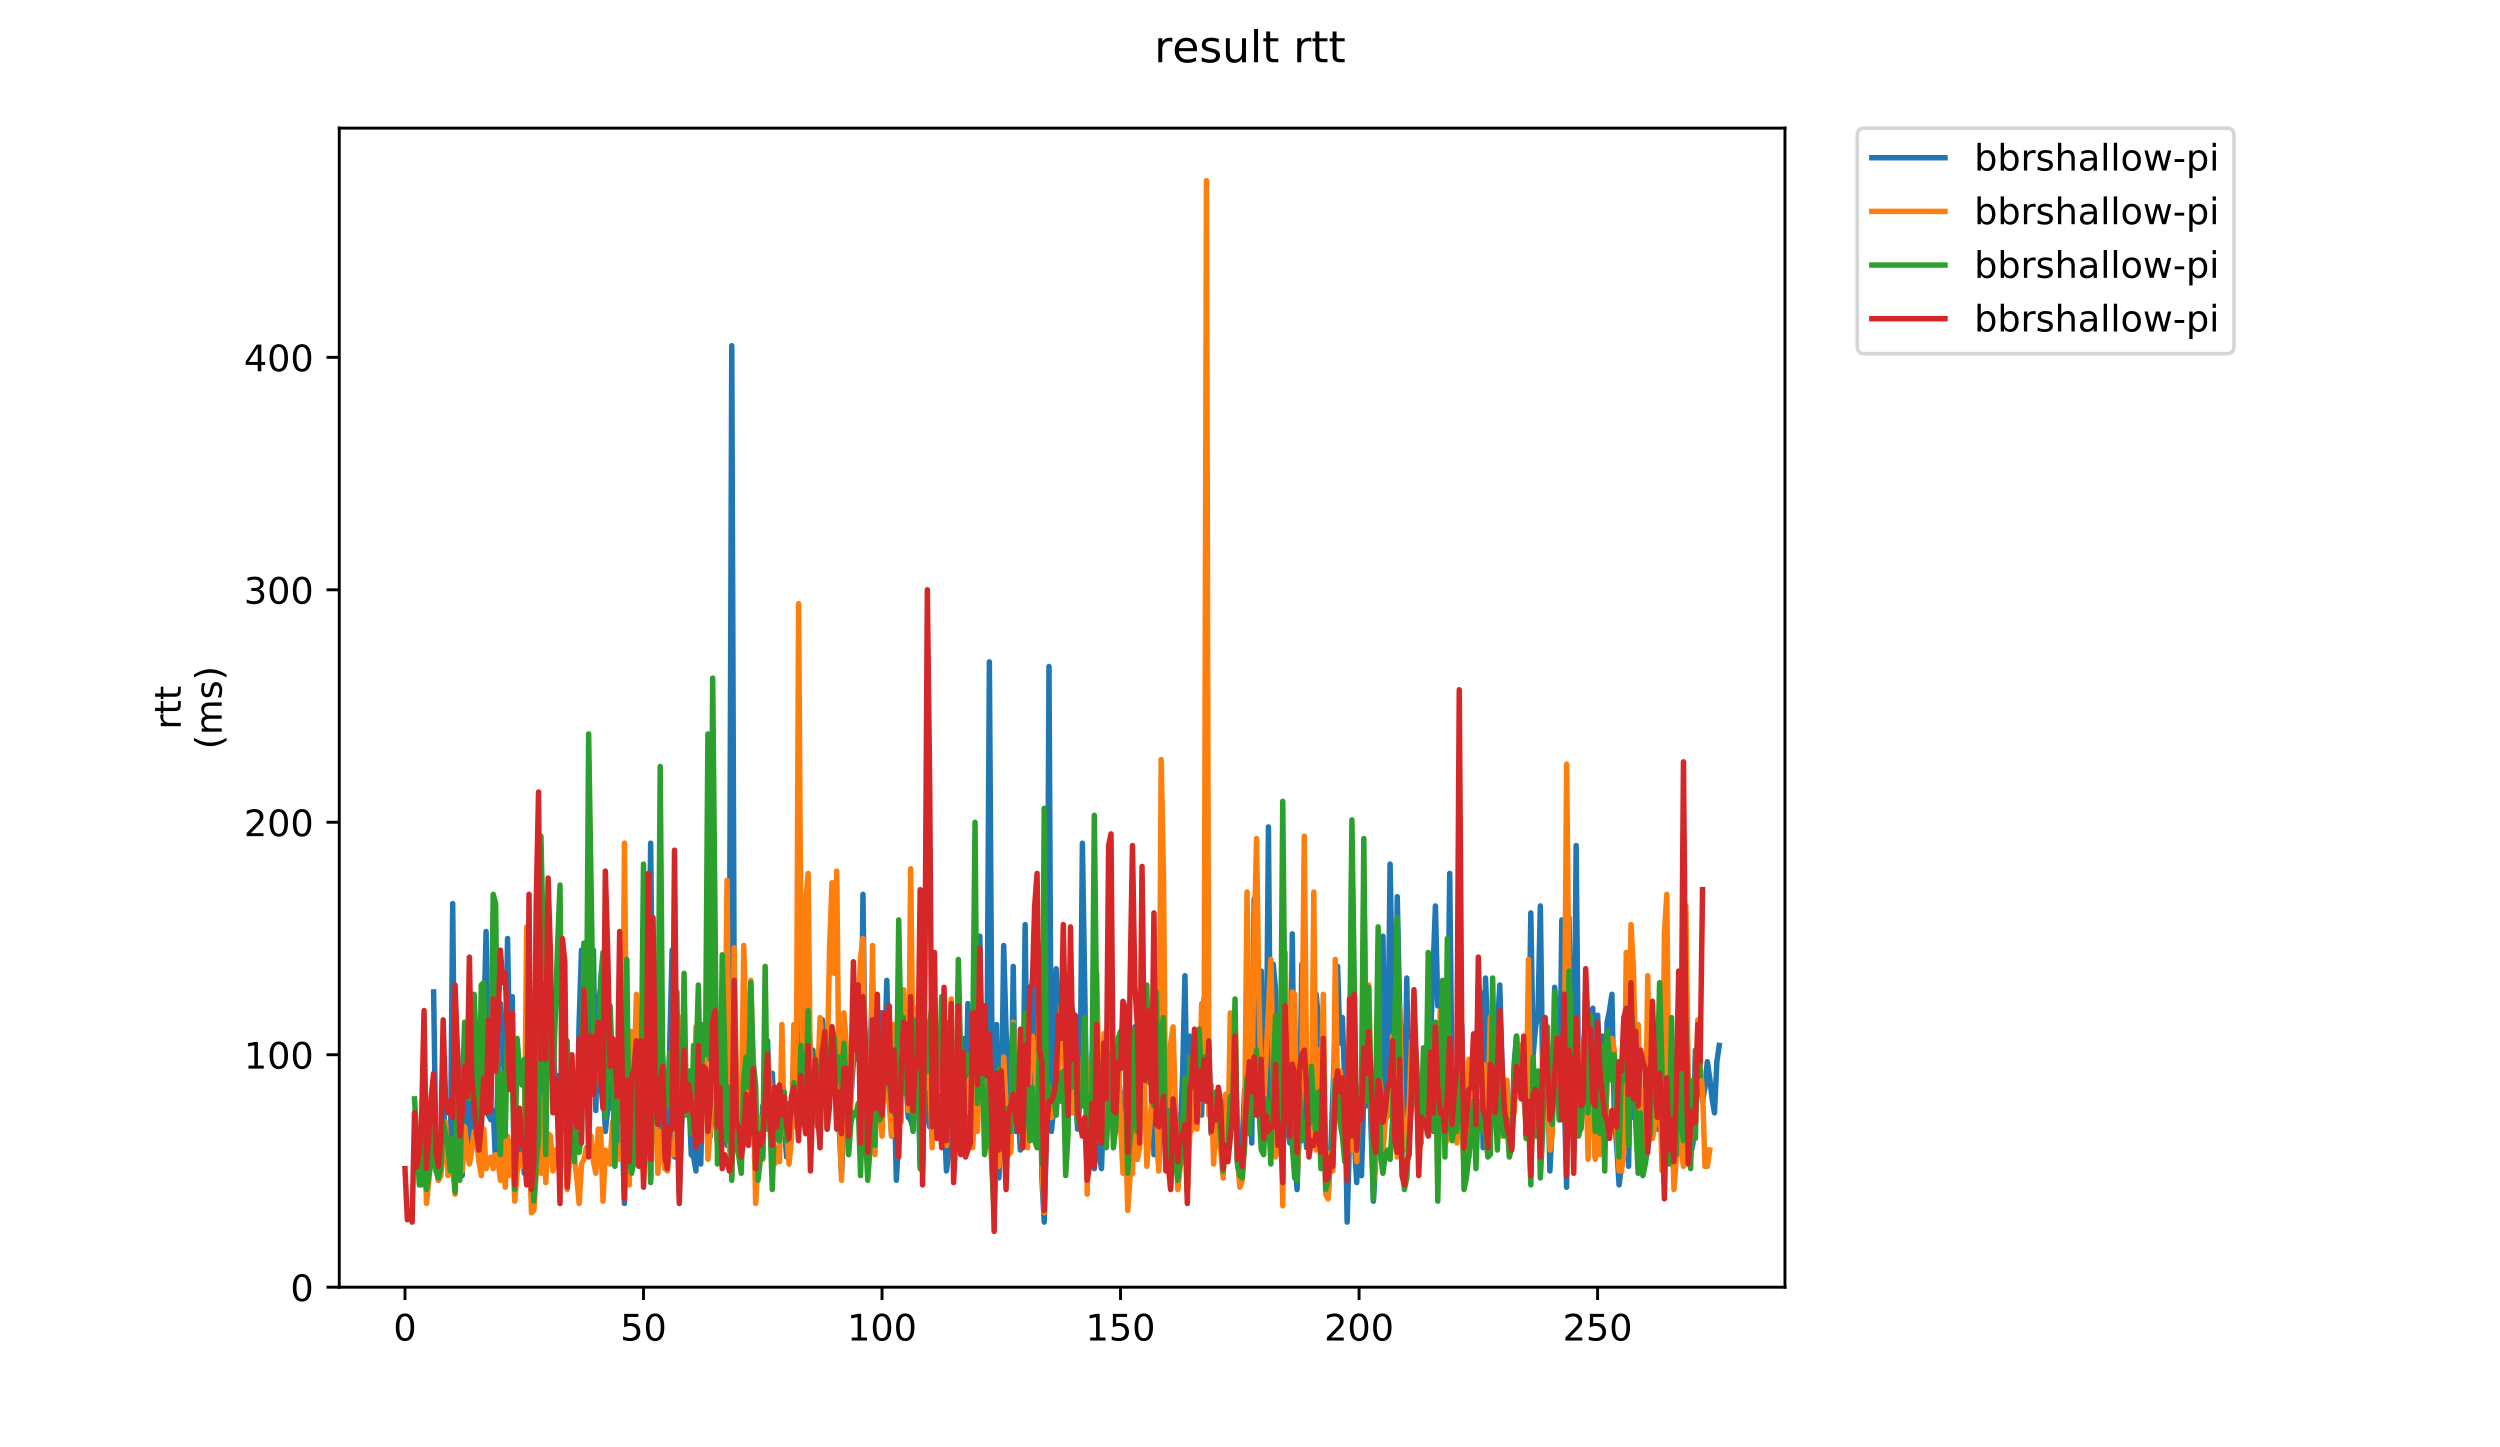 <?xml version="1.0" encoding="utf-8" standalone="no"?>
<!DOCTYPE svg PUBLIC "-//W3C//DTD SVG 1.1//EN"
  "http://www.w3.org/Graphics/SVG/1.1/DTD/svg11.dtd">
<!-- Created with matplotlib (https://matplotlib.org/) -->
<svg height="396pt" version="1.1" viewBox="0 0 684 396" width="684pt" xmlns="http://www.w3.org/2000/svg" xmlns:xlink="http://www.w3.org/1999/xlink">
 <defs>
  <style type="text/css">
*{stroke-linecap:butt;stroke-linejoin:round;}
  </style>
 </defs>
 <g id="figure_1">
  <g id="patch_1">
   <path d="M 0 396 
L 684 396 
L 684 0 
L 0 0 
z
" style="fill:#ffffff;"/>
  </g>
  <g id="axes_1">
   <g id="patch_2">
    <path d="M 92.824 352.174 
L 488.365 352.174 
L 488.365 35.062 
L 92.824 35.062 
z
" style="fill:#ffffff;"/>
   </g>
   <g id="matplotlib.axis_1">
    <g id="xtick_1">
     <g id="line2d_1">
      <defs>
       <path d="M 0 0 
L 0 3.5 
" id="m77f178db18" style="stroke:#000000;stroke-width:0.8;"/>
      </defs>
      <g>
       <use style="stroke:#000000;stroke-width:0.8;" x="110.803" xlink:href="#m77f178db18" y="352.174"/>
      </g>
     </g>
     <g id="text_1">
      <!-- 0 -->
      <defs>
       <path d="M 31.781 66.406 
Q 24.172 66.406 20.328 58.906 
Q 16.5 51.422 16.5 36.375 
Q 16.5 21.391 20.328 13.891 
Q 24.172 6.391 31.781 6.391 
Q 39.453 6.391 43.281 13.891 
Q 47.125 21.391 47.125 36.375 
Q 47.125 51.422 43.281 58.906 
Q 39.453 66.406 31.781 66.406 
z
M 31.781 74.219 
Q 44.047 74.219 50.516 64.516 
Q 56.984 54.828 56.984 36.375 
Q 56.984 17.969 50.516 8.266 
Q 44.047 -1.422 31.781 -1.422 
Q 19.531 -1.422 13.062 8.266 
Q 6.594 17.969 6.594 36.375 
Q 6.594 54.828 13.062 64.516 
Q 19.531 74.219 31.781 74.219 
z
" id="DejaVuSans-48"/>
      </defs>
      <g transform="translate(107.622 366.773)scale(0.1 -0.1)">
       <use xlink:href="#DejaVuSans-48"/>
      </g>
     </g>
    </g>
    <g id="xtick_2">
     <g id="line2d_2">
      <g>
       <use style="stroke:#000000;stroke-width:0.8;" x="176.063" xlink:href="#m77f178db18" y="352.174"/>
      </g>
     </g>
     <g id="text_2">
      <!-- 50 -->
      <defs>
       <path d="M 10.797 72.906 
L 49.516 72.906 
L 49.516 64.594 
L 19.828 64.594 
L 19.828 46.734 
Q 21.969 47.469 24.109 47.828 
Q 26.266 48.188 28.422 48.188 
Q 40.625 48.188 47.75 41.5 
Q 54.891 34.812 54.891 23.391 
Q 54.891 11.625 47.562 5.094 
Q 40.234 -1.422 26.906 -1.422 
Q 22.312 -1.422 17.547 -0.641 
Q 12.797 0.141 7.719 1.703 
L 7.719 11.625 
Q 12.109 9.234 16.797 8.062 
Q 21.484 6.891 26.703 6.891 
Q 35.156 6.891 40.078 11.328 
Q 45.016 15.766 45.016 23.391 
Q 45.016 31 40.078 35.438 
Q 35.156 39.891 26.703 39.891 
Q 22.75 39.891 18.812 39.016 
Q 14.891 38.141 10.797 36.281 
z
" id="DejaVuSans-53"/>
      </defs>
      <g transform="translate(169.7 366.773)scale(0.1 -0.1)">
       <use xlink:href="#DejaVuSans-53"/>
       <use x="63.623" xlink:href="#DejaVuSans-48"/>
      </g>
     </g>
    </g>
    <g id="xtick_3">
     <g id="line2d_3">
      <g>
       <use style="stroke:#000000;stroke-width:0.8;" x="241.322" xlink:href="#m77f178db18" y="352.174"/>
      </g>
     </g>
     <g id="text_3">
      <!-- 100 -->
      <defs>
       <path d="M 12.406 8.297 
L 28.516 8.297 
L 28.516 63.922 
L 10.984 60.406 
L 10.984 69.391 
L 28.422 72.906 
L 38.281 72.906 
L 38.281 8.297 
L 54.391 8.297 
L 54.391 0 
L 12.406 0 
z
" id="DejaVuSans-49"/>
      </defs>
      <g transform="translate(231.779 366.773)scale(0.1 -0.1)">
       <use xlink:href="#DejaVuSans-49"/>
       <use x="63.623" xlink:href="#DejaVuSans-48"/>
       <use x="127.246" xlink:href="#DejaVuSans-48"/>
      </g>
     </g>
    </g>
    <g id="xtick_4">
     <g id="line2d_4">
      <g>
       <use style="stroke:#000000;stroke-width:0.8;" x="306.582" xlink:href="#m77f178db18" y="352.174"/>
      </g>
     </g>
     <g id="text_4">
      <!-- 150 -->
      <g transform="translate(297.038 366.773)scale(0.1 -0.1)">
       <use xlink:href="#DejaVuSans-49"/>
       <use x="63.623" xlink:href="#DejaVuSans-53"/>
       <use x="127.246" xlink:href="#DejaVuSans-48"/>
      </g>
     </g>
    </g>
    <g id="xtick_5">
     <g id="line2d_5">
      <g>
       <use style="stroke:#000000;stroke-width:0.8;" x="371.842" xlink:href="#m77f178db18" y="352.174"/>
      </g>
     </g>
     <g id="text_5">
      <!-- 200 -->
      <defs>
       <path d="M 19.188 8.297 
L 53.609 8.297 
L 53.609 0 
L 7.328 0 
L 7.328 8.297 
Q 12.938 14.109 22.625 23.891 
Q 32.328 33.688 34.812 36.531 
Q 39.547 41.844 41.422 45.531 
Q 43.312 49.219 43.312 52.781 
Q 43.312 58.594 39.234 62.25 
Q 35.156 65.922 28.609 65.922 
Q 23.969 65.922 18.812 64.312 
Q 13.672 62.703 7.812 59.422 
L 7.812 69.391 
Q 13.766 71.781 18.938 73 
Q 24.125 74.219 28.422 74.219 
Q 39.75 74.219 46.484 68.547 
Q 53.219 62.891 53.219 53.422 
Q 53.219 48.922 51.531 44.891 
Q 49.859 40.875 45.406 35.406 
Q 44.188 33.984 37.641 27.219 
Q 31.109 20.453 19.188 8.297 
z
" id="DejaVuSans-50"/>
      </defs>
      <g transform="translate(362.298 366.773)scale(0.1 -0.1)">
       <use xlink:href="#DejaVuSans-50"/>
       <use x="63.623" xlink:href="#DejaVuSans-48"/>
       <use x="127.246" xlink:href="#DejaVuSans-48"/>
      </g>
     </g>
    </g>
    <g id="xtick_6">
     <g id="line2d_6">
      <g>
       <use style="stroke:#000000;stroke-width:0.8;" x="437.101" xlink:href="#m77f178db18" y="352.174"/>
      </g>
     </g>
     <g id="text_6">
      <!-- 250 -->
      <g transform="translate(427.557 366.773)scale(0.1 -0.1)">
       <use xlink:href="#DejaVuSans-50"/>
       <use x="63.623" xlink:href="#DejaVuSans-53"/>
       <use x="127.246" xlink:href="#DejaVuSans-48"/>
      </g>
     </g>
    </g>
   </g>
   <g id="matplotlib.axis_2">
    <g id="ytick_1">
     <g id="line2d_7">
      <defs>
       <path d="M 0 0 
L -3.5 0 
" id="mad7949275d" style="stroke:#000000;stroke-width:0.8;"/>
      </defs>
      <g>
       <use style="stroke:#000000;stroke-width:0.8;" x="92.824" xlink:href="#mad7949275d" y="352.174"/>
      </g>
     </g>
     <g id="text_7">
      <!-- 0 -->
      <g transform="translate(79.461 355.973)scale(0.1 -0.1)">
       <use xlink:href="#DejaVuSans-48"/>
      </g>
     </g>
    </g>
    <g id="ytick_2">
     <g id="line2d_8">
      <g>
       <use style="stroke:#000000;stroke-width:0.8;" x="92.824" xlink:href="#mad7949275d" y="288.574"/>
      </g>
     </g>
     <g id="text_8">
      <!-- 100 -->
      <g transform="translate(66.736 292.373)scale(0.1 -0.1)">
       <use xlink:href="#DejaVuSans-49"/>
       <use x="63.623" xlink:href="#DejaVuSans-48"/>
       <use x="127.246" xlink:href="#DejaVuSans-48"/>
      </g>
     </g>
    </g>
    <g id="ytick_3">
     <g id="line2d_9">
      <g>
       <use style="stroke:#000000;stroke-width:0.8;" x="92.824" xlink:href="#mad7949275d" y="224.973"/>
      </g>
     </g>
     <g id="text_9">
      <!-- 200 -->
      <g transform="translate(66.736 228.773)scale(0.1 -0.1)">
       <use xlink:href="#DejaVuSans-50"/>
       <use x="63.623" xlink:href="#DejaVuSans-48"/>
       <use x="127.246" xlink:href="#DejaVuSans-48"/>
      </g>
     </g>
    </g>
    <g id="ytick_4">
     <g id="line2d_10">
      <g>
       <use style="stroke:#000000;stroke-width:0.8;" x="92.824" xlink:href="#mad7949275d" y="161.373"/>
      </g>
     </g>
     <g id="text_10">
      <!-- 300 -->
      <defs>
       <path d="M 40.578 39.312 
Q 47.656 37.797 51.625 33 
Q 55.609 28.219 55.609 21.188 
Q 55.609 10.406 48.188 4.484 
Q 40.766 -1.422 27.094 -1.422 
Q 22.516 -1.422 17.656 -0.516 
Q 12.797 0.391 7.625 2.203 
L 7.625 11.719 
Q 11.719 9.328 16.594 8.109 
Q 21.484 6.891 26.812 6.891 
Q 36.078 6.891 40.938 10.547 
Q 45.797 14.203 45.797 21.188 
Q 45.797 27.641 41.281 31.266 
Q 36.766 34.906 28.719 34.906 
L 20.219 34.906 
L 20.219 43.016 
L 29.109 43.016 
Q 36.375 43.016 40.234 45.922 
Q 44.094 48.828 44.094 54.297 
Q 44.094 59.906 40.109 62.906 
Q 36.141 65.922 28.719 65.922 
Q 24.656 65.922 20.016 65.031 
Q 15.375 64.156 9.812 62.312 
L 9.812 71.094 
Q 15.438 72.656 20.344 73.438 
Q 25.25 74.219 29.594 74.219 
Q 40.828 74.219 47.359 69.109 
Q 53.906 64.016 53.906 55.328 
Q 53.906 49.266 50.438 45.094 
Q 46.969 40.922 40.578 39.312 
z
" id="DejaVuSans-51"/>
      </defs>
      <g transform="translate(66.736 165.172)scale(0.1 -0.1)">
       <use xlink:href="#DejaVuSans-51"/>
       <use x="63.623" xlink:href="#DejaVuSans-48"/>
       <use x="127.246" xlink:href="#DejaVuSans-48"/>
      </g>
     </g>
    </g>
    <g id="ytick_5">
     <g id="line2d_11">
      <g>
       <use style="stroke:#000000;stroke-width:0.8;" x="92.824" xlink:href="#mad7949275d" y="97.773"/>
      </g>
     </g>
     <g id="text_11">
      <!-- 400 -->
      <defs>
       <path d="M 37.797 64.312 
L 12.891 25.391 
L 37.797 25.391 
z
M 35.203 72.906 
L 47.609 72.906 
L 47.609 25.391 
L 58.016 25.391 
L 58.016 17.188 
L 47.609 17.188 
L 47.609 0 
L 37.797 0 
L 37.797 17.188 
L 4.891 17.188 
L 4.891 26.703 
z
" id="DejaVuSans-52"/>
      </defs>
      <g transform="translate(66.736 101.572)scale(0.1 -0.1)">
       <use xlink:href="#DejaVuSans-52"/>
       <use x="63.623" xlink:href="#DejaVuSans-48"/>
       <use x="127.246" xlink:href="#DejaVuSans-48"/>
      </g>
     </g>
    </g>
    <g id="text_12">
     <!-- rtt -->
     <defs>
      <path d="M 41.109 46.297 
Q 39.594 47.172 37.812 47.578 
Q 36.031 48 33.891 48 
Q 26.266 48 22.188 43.047 
Q 18.109 38.094 18.109 28.812 
L 18.109 0 
L 9.078 0 
L 9.078 54.688 
L 18.109 54.688 
L 18.109 46.188 
Q 20.953 51.172 25.484 53.578 
Q 30.031 56 36.531 56 
Q 37.453 56 38.578 55.875 
Q 39.703 55.766 41.062 55.516 
z
" id="DejaVuSans-114"/>
      <path d="M 18.312 70.219 
L 18.312 54.688 
L 36.812 54.688 
L 36.812 47.703 
L 18.312 47.703 
L 18.312 18.016 
Q 18.312 11.328 20.141 9.422 
Q 21.969 7.516 27.594 7.516 
L 36.812 7.516 
L 36.812 0 
L 27.594 0 
Q 17.188 0 13.234 3.875 
Q 9.281 7.766 9.281 18.016 
L 9.281 47.703 
L 2.688 47.703 
L 2.688 54.688 
L 9.281 54.688 
L 9.281 70.219 
z
" id="DejaVuSans-116"/>
     </defs>
     <g transform="translate(49.459 199.594)rotate(-90)scale(0.1 -0.1)">
      <use xlink:href="#DejaVuSans-114"/>
      <use x="41.113" xlink:href="#DejaVuSans-116"/>
      <use x="80.322" xlink:href="#DejaVuSans-116"/>
     </g>
     <!-- (ms) -->
     <defs>
      <path d="M 31 75.875 
Q 24.469 64.656 21.281 53.656 
Q 18.109 42.672 18.109 31.391 
Q 18.109 20.125 21.312 9.062 
Q 24.516 -2 31 -13.188 
L 23.188 -13.188 
Q 15.875 -1.703 12.234 9.375 
Q 8.594 20.453 8.594 31.391 
Q 8.594 42.281 12.203 53.312 
Q 15.828 64.359 23.188 75.875 
z
" id="DejaVuSans-40"/>
      <path d="M 52 44.188 
Q 55.375 50.25 60.062 53.125 
Q 64.75 56 71.094 56 
Q 79.641 56 84.281 50.016 
Q 88.922 44.047 88.922 33.016 
L 88.922 0 
L 79.891 0 
L 79.891 32.719 
Q 79.891 40.578 77.094 44.375 
Q 74.312 48.188 68.609 48.188 
Q 61.625 48.188 57.562 43.547 
Q 53.516 38.922 53.516 30.906 
L 53.516 0 
L 44.484 0 
L 44.484 32.719 
Q 44.484 40.625 41.703 44.406 
Q 38.922 48.188 33.109 48.188 
Q 26.219 48.188 22.156 43.531 
Q 18.109 38.875 18.109 30.906 
L 18.109 0 
L 9.078 0 
L 9.078 54.688 
L 18.109 54.688 
L 18.109 46.188 
Q 21.188 51.219 25.484 53.609 
Q 29.781 56 35.688 56 
Q 41.656 56 45.828 52.969 
Q 50 49.953 52 44.188 
z
" id="DejaVuSans-109"/>
      <path d="M 44.281 53.078 
L 44.281 44.578 
Q 40.484 46.531 36.375 47.5 
Q 32.281 48.484 27.875 48.484 
Q 21.188 48.484 17.844 46.438 
Q 14.5 44.391 14.5 40.281 
Q 14.5 37.156 16.891 35.375 
Q 19.281 33.594 26.516 31.984 
L 29.594 31.297 
Q 39.156 29.25 43.188 25.516 
Q 47.219 21.781 47.219 15.094 
Q 47.219 7.469 41.188 3.016 
Q 35.156 -1.422 24.609 -1.422 
Q 20.219 -1.422 15.453 -0.562 
Q 10.688 0.297 5.422 2 
L 5.422 11.281 
Q 10.406 8.688 15.234 7.391 
Q 20.062 6.109 24.812 6.109 
Q 31.156 6.109 34.562 8.281 
Q 37.984 10.453 37.984 14.406 
Q 37.984 18.062 35.516 20.016 
Q 33.062 21.969 24.703 23.781 
L 21.578 24.516 
Q 13.234 26.266 9.516 29.906 
Q 5.812 33.547 5.812 39.891 
Q 5.812 47.609 11.281 51.797 
Q 16.75 56 26.812 56 
Q 31.781 56 36.172 55.266 
Q 40.578 54.547 44.281 53.078 
z
" id="DejaVuSans-115"/>
      <path d="M 8.016 75.875 
L 15.828 75.875 
Q 23.141 64.359 26.781 53.312 
Q 30.422 42.281 30.422 31.391 
Q 30.422 20.453 26.781 9.375 
Q 23.141 -1.703 15.828 -13.188 
L 8.016 -13.188 
Q 14.5 -2 17.703 9.062 
Q 20.906 20.125 20.906 31.391 
Q 20.906 42.672 17.703 53.656 
Q 14.5 64.656 8.016 75.875 
z
" id="DejaVuSans-41"/>
     </defs>
     <g transform="translate(60.657 204.995)rotate(-90)scale(0.1 -0.1)">
      <use xlink:href="#DejaVuSans-40"/>
      <use x="39.014" xlink:href="#DejaVuSans-109"/>
      <use x="136.426" xlink:href="#DejaVuSans-115"/>
      <use x="188.525" xlink:href="#DejaVuSans-41"/>
     </g>
    </g>
   </g>
   <g id="line2d_12">
    <path clip-path="url(#pea3116e1c6)" d="M 118.637 271.402 
L 119.289 315.922 
L 119.942 322.918 
L 120.595 313.378 
L 121.247 301.93 
L 121.9 310.834 
L 122.552 309.562 
L 123.205 319.738 
L 123.858 247.233 
L 124.51 315.922 
L 125.163 286.666 
L 126.468 321.646 
L 127.121 296.206 
L 127.773 296.842 
L 128.426 317.83 
L 129.078 310.198 
L 129.731 291.754 
L 130.384 303.202 
L 131.036 317.83 
L 131.689 308.926 
L 132.994 254.866 
L 133.647 305.11 
L 134.299 306.382 
L 134.952 303.838 
L 135.604 318.466 
L 136.257 293.662 
L 136.91 274.582 
L 137.562 287.302 
L 138.215 297.478 
L 138.867 256.774 
L 139.52 293.662 
L 140.172 272.674 
L 140.825 324.19 
L 141.478 317.83 
L 142.13 316.558 
L 142.783 311.47 
L 143.435 321.01 
L 144.088 317.194 
L 144.741 282.214 
L 145.393 327.37 
L 146.046 313.378 
L 146.698 285.394 
L 147.351 303.838 
L 148.004 296.206 
L 148.656 250.414 
L 149.309 289.21 
L 149.961 282.214 
L 150.614 282.214 
L 151.267 281.578 
L 151.919 298.75 
L 152.572 294.298 
L 153.224 319.738 
L 153.877 304.474 
L 154.53 303.838 
L 155.182 321.646 
L 155.835 316.558 
L 156.487 306.382 
L 157.14 308.926 
L 157.793 312.742 
L 158.445 279.67 
L 159.098 259.954 
L 159.75 268.858 
L 160.403 274.582 
L 161.056 251.686 
L 161.708 287.302 
L 162.361 259.954 
L 163.013 303.838 
L 163.666 273.946 
L 164.319 270.766 
L 164.971 295.57 
L 165.624 309.562 
L 166.276 303.202 
L 166.929 303.202 
L 167.582 293.662 
L 168.234 295.57 
L 168.887 307.018 
L 169.539 313.378 
L 170.192 308.29 
L 170.845 329.278 
L 171.497 285.394 
L 172.15 315.286 
L 172.802 315.922 
L 173.455 298.75 
L 174.107 286.03 
L 174.76 303.202 
L 175.413 296.206 
L 176.065 320.374 
L 176.718 289.846 
L 177.37 284.122 
L 178.023 230.697 
L 178.676 293.662 
L 179.328 291.118 
L 179.981 316.558 
L 180.633 287.938 
L 181.286 289.21 
L 181.939 319.738 
L 182.591 311.47 
L 183.896 259.954 
L 184.549 316.558 
L 185.202 291.754 
L 185.854 326.734 
L 187.159 288.574 
L 187.812 301.294 
L 188.465 298.75 
L 189.117 315.922 
L 189.77 316.558 
L 190.422 320.374 
L 191.075 289.846 
L 191.728 318.466 
L 192.38 291.118 
L 193.033 294.298 
L 193.685 307.654 
L 194.338 310.834 
L 194.991 299.386 
L 195.643 301.93 
L 196.296 312.106 
L 196.948 311.47 
L 197.601 307.018 
L 198.254 308.29 
L 198.906 313.378 
L 199.559 275.218 
L 200.211 94.592 
L 200.864 270.766 
L 201.517 300.658 
L 202.169 300.022 
L 202.822 313.378 
L 203.474 293.026 
L 204.127 277.762 
L 204.78 290.482 
L 205.432 292.39 
L 206.085 297.478 
L 206.737 319.102 
L 207.39 307.018 
L 208.042 314.65 
L 208.695 302.566 
L 209.348 304.474 
L 210 284.758 
L 210.653 305.746 
L 211.305 293.662 
L 211.958 308.926 
L 212.611 301.93 
L 213.263 301.93 
L 213.916 305.746 
L 214.568 308.29 
L 215.221 316.558 
L 215.874 312.742 
L 217.179 296.842 
L 217.831 300.022 
L 218.484 282.214 
L 219.137 256.138 
L 219.789 287.302 
L 220.442 291.754 
L 221.094 275.854 
L 221.747 289.21 
L 222.4 287.302 
L 224.357 312.106 
L 225.01 279.034 
L 225.663 285.394 
L 226.315 305.746 
L 226.968 291.754 
L 227.62 294.298 
L 228.273 297.478 
L 228.926 303.202 
L 229.578 307.654 
L 230.231 321.01 
L 230.883 307.654 
L 231.536 301.294 
L 232.189 303.838 
L 232.841 300.022 
L 233.494 290.482 
L 234.146 289.21 
L 234.799 269.494 
L 235.452 305.11 
L 236.104 244.689 
L 236.757 298.75 
L 237.409 312.742 
L 238.062 288.574 
L 238.715 268.858 
L 239.367 294.298 
L 240.02 293.662 
L 240.672 277.126 
L 241.325 277.126 
L 241.977 293.026 
L 242.63 268.222 
L 243.283 294.298 
L 243.935 310.834 
L 244.588 294.934 
L 245.24 322.918 
L 245.893 311.47 
L 246.546 294.934 
L 247.198 289.21 
L 247.851 295.57 
L 248.503 305.746 
L 249.156 306.382 
L 249.809 308.926 
L 250.461 288.574 
L 251.114 289.846 
L 251.766 319.102 
L 252.419 317.83 
L 253.072 294.298 
L 253.724 302.566 
L 254.377 308.29 
L 255.029 308.926 
L 255.682 291.754 
L 256.335 308.29 
L 256.987 306.382 
L 257.64 290.482 
L 258.945 320.374 
L 259.598 315.286 
L 260.25 301.93 
L 260.903 302.566 
L 261.555 314.014 
L 262.208 268.858 
L 262.861 309.562 
L 263.513 284.122 
L 264.166 308.926 
L 264.818 274.582 
L 265.471 303.838 
L 266.124 312.106 
L 266.776 284.758 
L 267.429 298.75 
L 268.081 256.138 
L 268.734 299.386 
L 269.387 301.93 
L 270.039 289.846 
L 270.692 181.089 
L 271.344 279.034 
L 271.997 332.458 
L 272.65 280.306 
L 273.302 322.282 
L 273.955 306.382 
L 274.607 258.682 
L 275.26 282.214 
L 275.913 293.662 
L 276.565 313.378 
L 277.218 264.406 
L 277.87 309.562 
L 278.523 303.202 
L 279.175 314.65 
L 279.828 310.834 
L 280.481 252.958 
L 281.133 308.926 
L 281.786 310.198 
L 282.438 268.858 
L 283.091 264.406 
L 283.744 300.658 
L 284.396 258.682 
L 285.049 322.282 
L 285.701 334.366 
L 286.354 307.018 
L 287.007 182.361 
L 287.659 309.562 
L 288.312 303.202 
L 288.964 265.042 
L 289.617 275.854 
L 290.27 275.218 
L 290.922 273.31 
L 291.575 287.938 
L 292.227 275.854 
L 292.88 273.946 
L 293.533 277.126 
L 294.185 298.114 
L 294.838 308.926 
L 295.49 300.022 
L 296.143 230.697 
L 297.448 311.47 
L 298.101 311.47 
L 298.753 307.018 
L 299.406 319.738 
L 300.059 305.746 
L 300.711 315.922 
L 301.364 319.738 
L 302.016 301.294 
L 302.669 312.742 
L 303.322 293.662 
L 303.974 267.586 
L 304.627 301.294 
L 305.279 304.474 
L 305.932 294.934 
L 306.585 301.93 
L 307.237 307.654 
L 307.89 297.478 
L 308.542 324.19 
L 309.195 307.654 
L 309.848 309.562 
L 310.5 280.942 
L 311.153 317.194 
L 311.805 310.198 
L 312.458 295.57 
L 313.11 291.754 
L 313.763 294.298 
L 314.416 289.846 
L 315.068 282.214 
L 315.721 315.922 
L 316.373 307.018 
L 317.026 319.102 
L 317.679 298.114 
L 318.331 294.298 
L 318.984 319.738 
L 319.636 307.654 
L 320.289 322.918 
L 320.942 307.018 
L 321.594 304.474 
L 322.247 321.01 
L 322.899 310.198 
L 323.552 294.298 
L 324.205 266.95 
L 324.857 308.926 
L 325.51 283.486 
L 326.162 286.03 
L 326.815 298.114 
L 327.468 293.662 
L 328.12 296.206 
L 328.773 305.11 
L 329.425 273.31 
L 330.078 293.662 
L 330.731 286.666 
L 331.383 310.198 
L 332.036 301.294 
L 332.688 305.746 
L 333.341 298.75 
L 333.994 306.382 
L 334.646 319.102 
L 335.299 314.014 
L 335.951 314.014 
L 336.604 292.39 
L 337.257 300.022 
L 337.909 282.85 
L 338.562 318.466 
L 339.214 322.282 
L 339.867 312.742 
L 340.52 298.114 
L 341.172 298.114 
L 341.825 287.938 
L 342.477 312.742 
L 343.13 245.961 
L 343.783 289.846 
L 344.435 272.674 
L 345.088 265.678 
L 345.74 312.106 
L 346.393 301.294 
L 347.045 226.245 
L 347.698 306.382 
L 348.351 263.77 
L 349.003 270.766 
L 349.656 301.294 
L 350.308 312.742 
L 350.961 292.39 
L 351.614 266.314 
L 352.266 308.926 
L 352.919 312.742 
L 353.571 255.502 
L 354.224 315.922 
L 354.877 325.462 
L 355.529 306.382 
L 356.182 263.77 
L 356.834 305.11 
L 357.487 314.014 
L 358.14 293.026 
L 358.792 301.93 
L 359.445 279.034 
L 360.097 272.038 
L 360.75 279.034 
L 361.403 315.922 
L 362.055 293.026 
L 362.708 321.646 
L 363.36 327.37 
L 364.013 317.194 
L 365.971 264.406 
L 366.623 285.394 
L 367.276 278.398 
L 367.929 296.842 
L 368.581 334.366 
L 369.234 310.834 
L 369.886 230.061 
L 370.539 312.106 
L 371.192 323.554 
L 371.844 308.926 
L 372.497 321.646 
L 373.149 299.386 
L 373.802 302.566 
L 374.455 279.67 
L 375.107 308.29 
L 375.76 328.642 
L 376.412 316.558 
L 377.065 294.298 
L 377.718 296.206 
L 378.37 256.138 
L 379.023 300.658 
L 379.675 294.934 
L 380.328 236.421 
L 381.633 306.382 
L 382.286 245.325 
L 382.938 275.854 
L 383.591 289.21 
L 384.243 309.562 
L 384.896 267.586 
L 385.549 308.926 
L 386.201 289.846 
L 386.854 282.214 
L 387.506 289.846 
L 388.159 314.014 
L 388.812 312.742 
L 389.464 300.022 
L 390.117 291.754 
L 391.422 283.486 
L 392.727 247.869 
L 393.38 275.218 
L 394.032 272.038 
L 394.685 288.574 
L 395.338 286.03 
L 395.99 293.026 
L 396.643 238.965 
L 397.295 300.658 
L 397.948 303.202 
L 398.601 303.202 
L 399.253 286.666 
L 399.906 280.306 
L 400.558 311.47 
L 401.211 317.194 
L 401.864 316.558 
L 402.516 305.746 
L 403.169 311.47 
L 403.821 302.566 
L 404.474 270.13 
L 405.127 272.038 
L 405.779 314.014 
L 406.432 267.586 
L 407.084 283.486 
L 407.737 294.934 
L 408.39 282.85 
L 409.042 289.846 
L 409.695 280.942 
L 410.347 269.494 
L 411 293.026 
L 411.653 310.198 
L 412.305 300.022 
L 412.958 306.382 
L 413.61 310.834 
L 414.263 291.118 
L 414.915 283.486 
L 415.568 292.39 
L 416.221 287.302 
L 416.873 296.842 
L 417.526 294.298 
L 418.178 294.934 
L 418.831 249.777 
L 419.484 288.574 
L 420.136 280.942 
L 420.789 277.126 
L 421.441 247.869 
L 422.094 296.206 
L 422.747 280.306 
L 423.399 291.754 
L 424.052 320.374 
L 424.704 307.018 
L 425.357 270.13 
L 426.01 278.398 
L 426.662 306.382 
L 427.315 251.686 
L 427.967 298.75 
L 428.62 324.826 
L 429.273 251.05 
L 429.925 293.026 
L 430.578 303.838 
L 431.23 231.333 
L 431.883 298.114 
L 432.536 308.926 
L 433.188 301.93 
L 433.841 282.85 
L 434.493 307.018 
L 435.146 289.846 
L 435.799 275.854 
L 436.451 316.558 
L 437.104 277.762 
L 437.756 292.39 
L 438.409 283.486 
L 439.062 307.018 
L 439.714 279.67 
L 440.367 276.49 
L 441.019 272.038 
L 441.672 305.11 
L 442.325 313.378 
L 442.977 324.19 
L 443.63 319.102 
L 444.282 315.922 
L 444.935 289.21 
L 445.588 319.102 
L 446.24 279.034 
L 446.893 305.746 
L 447.545 284.758 
L 448.198 317.194 
L 448.85 303.202 
L 449.503 314.65 
L 450.156 308.29 
L 450.808 312.742 
L 451.461 292.39 
L 452.113 299.386 
L 452.766 298.75 
L 453.419 308.926 
L 454.071 292.39 
L 454.724 307.654 
L 455.376 315.922 
L 456.029 295.57 
L 456.682 317.194 
L 457.334 303.838 
L 457.987 321.646 
L 458.639 312.106 
L 459.292 273.946 
L 459.945 299.386 
L 460.597 316.558 
L 461.25 265.678 
L 461.902 306.382 
L 462.555 315.922 
L 463.208 312.742 
L 463.86 287.302 
L 465.818 301.294 
L 466.471 297.478 
L 467.123 290.482 
L 467.776 294.934 
L 468.428 300.658 
L 469.081 304.474 
L 469.734 290.482 
L 470.386 286.03 
L 470.386 286.03 
" style="fill:none;stroke:#1f77b4;stroke-linecap:square;stroke-width:1.5;"/>
   </g>
   <g id="line2d_13">
    <path clip-path="url(#pea3116e1c6)" d="M 116.036 306.382 
L 116.688 329.278 
L 117.341 322.918 
L 117.993 313.378 
L 118.646 299.386 
L 119.299 318.466 
L 119.951 322.918 
L 120.604 321.646 
L 121.909 307.018 
L 122.562 321.646 
L 123.214 319.738 
L 123.867 319.738 
L 124.519 326.734 
L 125.172 309.562 
L 125.825 321.01 
L 126.477 320.374 
L 127.13 308.29 
L 127.782 314.014 
L 128.435 318.466 
L 129.088 314.65 
L 129.74 309.562 
L 130.393 312.106 
L 131.045 317.83 
L 131.698 321.646 
L 132.35 308.926 
L 133.003 319.738 
L 133.656 317.194 
L 134.308 316.558 
L 134.961 319.738 
L 135.613 315.922 
L 136.266 317.83 
L 136.919 322.918 
L 137.571 308.29 
L 138.224 324.826 
L 138.876 310.834 
L 139.529 321.646 
L 140.182 312.106 
L 140.834 328.642 
L 141.487 321.01 
L 142.139 315.922 
L 142.792 319.102 
L 143.445 319.102 
L 144.097 253.594 
L 144.75 308.926 
L 145.402 331.822 
L 146.055 331.186 
L 146.708 321.01 
L 147.36 320.374 
L 148.013 321.01 
L 148.665 300.658 
L 149.318 323.554 
L 149.971 310.198 
L 150.623 310.834 
L 151.276 320.374 
L 151.928 314.65 
L 152.581 315.922 
L 153.234 321.646 
L 153.886 310.834 
L 154.539 310.198 
L 155.191 325.462 
L 155.844 317.194 
L 156.497 315.922 
L 157.149 316.558 
L 157.802 322.282 
L 158.454 329.278 
L 159.107 318.466 
L 159.76 317.194 
L 160.412 314.014 
L 161.065 314.65 
L 161.717 310.834 
L 162.37 317.83 
L 163.023 321.01 
L 163.675 308.926 
L 164.328 308.926 
L 164.98 328.642 
L 165.633 314.65 
L 166.285 317.83 
L 166.938 318.466 
L 167.591 307.018 
L 168.243 318.466 
L 168.896 313.378 
L 169.548 317.194 
L 170.201 315.922 
L 170.854 230.697 
L 171.506 302.566 
L 172.159 324.19 
L 172.811 282.214 
L 173.464 296.206 
L 174.117 272.038 
L 174.769 307.654 
L 175.422 303.202 
L 176.074 322.918 
L 176.727 308.29 
L 177.38 282.85 
L 178.032 322.282 
L 178.685 288.574 
L 179.337 301.294 
L 179.99 321.01 
L 180.643 309.562 
L 181.295 315.922 
L 181.948 319.738 
L 182.6 320.374 
L 183.253 312.742 
L 183.906 315.922 
L 184.558 315.922 
L 185.863 278.398 
L 186.516 296.206 
L 187.169 291.118 
L 187.821 298.114 
L 188.474 296.842 
L 189.126 306.382 
L 189.779 304.474 
L 190.432 280.942 
L 191.084 288.574 
L 191.737 306.382 
L 192.389 294.298 
L 193.042 288.574 
L 193.695 317.194 
L 194.347 308.926 
L 195 289.846 
L 195.652 286.03 
L 196.305 313.378 
L 196.958 316.558 
L 198.263 303.202 
L 198.915 240.873 
L 199.568 314.014 
L 200.22 321.646 
L 200.873 259.318 
L 201.526 300.658 
L 202.178 300.658 
L 202.831 306.382 
L 203.483 258.682 
L 204.789 304.474 
L 205.441 268.222 
L 206.746 329.278 
L 208.052 305.746 
L 208.704 317.194 
L 209.357 287.938 
L 210.009 289.21 
L 210.662 296.842 
L 211.315 314.014 
L 211.967 318.466 
L 212.62 314.014 
L 213.272 317.83 
L 213.925 280.306 
L 214.578 310.198 
L 215.23 309.562 
L 215.883 318.466 
L 216.535 311.47 
L 217.188 280.306 
L 217.841 308.29 
L 218.493 165.189 
L 219.146 261.862 
L 219.798 293.026 
L 220.451 246.597 
L 221.104 238.965 
L 221.756 298.75 
L 222.409 300.022 
L 223.061 296.842 
L 223.714 294.934 
L 224.367 278.398 
L 225.672 294.298 
L 226.324 292.39 
L 226.977 259.318 
L 227.63 241.509 
L 228.282 266.314 
L 228.935 238.329 
L 229.587 302.566 
L 230.24 322.918 
L 230.893 277.126 
L 231.545 286.03 
L 232.198 314.014 
L 232.85 300.658 
L 233.503 277.762 
L 234.155 274.582 
L 234.808 276.49 
L 235.461 261.862 
L 236.113 256.774 
L 236.766 302.566 
L 237.418 312.106 
L 238.071 307.018 
L 238.724 258.682 
L 239.376 315.922 
L 240.029 294.934 
L 240.681 300.658 
L 241.334 310.834 
L 241.987 286.666 
L 242.639 298.75 
L 243.292 301.93 
L 243.944 310.834 
L 244.597 280.306 
L 245.902 304.474 
L 246.555 307.018 
L 247.207 270.766 
L 247.86 285.394 
L 248.513 303.838 
L 249.165 237.693 
L 249.818 293.026 
L 250.47 275.854 
L 251.123 279.034 
L 251.776 315.922 
L 252.428 315.286 
L 253.081 284.758 
L 253.733 297.478 
L 254.386 294.298 
L 255.039 314.014 
L 255.691 283.486 
L 256.344 298.75 
L 256.996 291.118 
L 257.649 286.666 
L 258.302 293.662 
L 258.954 313.378 
L 260.259 273.31 
L 260.912 311.47 
L 261.565 313.378 
L 262.217 273.31 
L 262.87 291.754 
L 263.522 303.838 
L 264.175 304.474 
L 264.828 296.842 
L 265.48 294.934 
L 266.133 314.014 
L 266.785 294.934 
L 267.438 309.562 
L 268.09 284.122 
L 268.743 289.846 
L 269.396 287.938 
L 270.048 312.106 
L 270.701 308.926 
L 271.353 317.83 
L 272.006 328.642 
L 272.659 299.386 
L 273.311 319.102 
L 273.964 307.018 
L 274.616 289.21 
L 275.922 315.922 
L 276.574 315.286 
L 277.227 279.67 
L 277.879 294.934 
L 279.185 305.746 
L 279.837 314.014 
L 280.49 279.034 
L 281.142 314.014 
L 281.795 292.39 
L 282.448 283.486 
L 283.1 287.938 
L 283.753 304.474 
L 284.405 275.854 
L 285.058 317.83 
L 285.711 331.822 
L 286.363 297.478 
L 287.668 305.746 
L 288.321 301.294 
L 288.974 301.294 
L 289.626 293.026 
L 290.279 275.854 
L 290.931 272.674 
L 291.584 308.926 
L 292.237 300.658 
L 292.889 289.21 
L 293.542 304.474 
L 294.194 296.206 
L 294.847 298.114 
L 295.5 300.658 
L 296.152 297.478 
L 296.805 279.67 
L 297.457 326.734 
L 298.11 296.206 
L 298.763 287.938 
L 299.415 311.47 
L 300.068 266.314 
L 300.72 300.658 
L 301.373 310.198 
L 302.025 282.85 
L 302.678 305.746 
L 303.331 307.018 
L 303.983 264.406 
L 304.636 310.834 
L 305.288 309.562 
L 305.941 285.394 
L 306.594 307.654 
L 307.246 321.01 
L 307.899 304.474 
L 308.551 331.186 
L 309.204 321.646 
L 309.857 321.01 
L 310.509 283.486 
L 311.162 317.194 
L 311.814 314.014 
L 312.467 240.237 
L 313.12 296.842 
L 313.772 319.102 
L 315.077 301.294 
L 315.73 303.202 
L 316.383 300.022 
L 317.035 320.374 
L 317.688 207.801 
L 318.34 240.237 
L 318.993 315.286 
L 319.646 308.29 
L 320.298 285.394 
L 320.951 280.942 
L 322.256 325.462 
L 322.909 319.102 
L 323.561 317.194 
L 324.214 298.75 
L 324.866 326.098 
L 325.519 310.198 
L 326.172 308.926 
L 326.824 296.842 
L 327.477 308.926 
L 328.129 299.386 
L 328.782 274.582 
L 329.435 300.022 
L 330.087 49.436 
L 330.74 305.11 
L 331.392 296.842 
L 332.045 318.466 
L 332.698 305.746 
L 333.35 312.742 
L 334.003 314.65 
L 334.655 322.282 
L 335.308 299.386 
L 335.96 314.014 
L 336.613 277.126 
L 337.266 279.67 
L 337.918 278.398 
L 338.571 316.558 
L 339.223 324.826 
L 339.876 322.918 
L 340.529 308.926 
L 341.181 244.053 
L 341.834 286.03 
L 342.486 301.93 
L 343.139 258.046 
L 343.792 229.425 
L 344.444 272.674 
L 345.097 300.022 
L 345.749 302.566 
L 347.707 262.498 
L 348.36 293.026 
L 349.012 316.558 
L 349.665 314.65 
L 350.318 298.75 
L 350.97 329.914 
L 351.623 260.59 
L 352.275 296.842 
L 352.928 294.298 
L 353.581 271.402 
L 354.233 272.038 
L 354.886 321.01 
L 355.538 310.834 
L 356.191 291.754 
L 356.844 228.789 
L 357.496 293.662 
L 358.149 300.658 
L 358.801 312.106 
L 359.454 244.053 
L 360.107 314.65 
L 360.759 287.302 
L 361.412 298.114 
L 362.064 272.038 
L 362.717 326.734 
L 363.37 328.006 
L 364.022 315.286 
L 364.675 320.374 
L 365.327 262.498 
L 365.98 299.386 
L 366.633 293.026 
L 367.285 297.478 
L 367.938 307.654 
L 368.59 321.01 
L 369.243 284.758 
L 369.895 314.65 
L 370.548 300.658 
L 371.201 317.83 
L 371.853 300.022 
L 372.506 305.11 
L 373.158 243.417 
L 373.811 285.394 
L 374.464 269.494 
L 375.116 299.386 
L 375.769 323.554 
L 376.421 317.194 
L 377.074 293.026 
L 377.727 296.842 
L 378.379 315.922 
L 379.032 306.382 
L 379.684 305.11 
L 380.337 305.11 
L 380.99 283.486 
L 381.642 311.47 
L 382.295 316.558 
L 382.947 275.218 
L 383.6 307.018 
L 384.253 314.65 
L 384.905 307.654 
L 385.558 302.566 
L 386.21 284.758 
L 386.863 288.574 
L 387.516 295.57 
L 388.168 315.922 
L 388.821 311.47 
L 389.473 303.202 
L 390.126 302.566 
L 390.779 305.11 
L 391.431 307.018 
L 392.084 292.39 
L 392.736 285.394 
L 393.389 321.646 
L 394.042 276.49 
L 395.347 313.378 
L 395.999 311.47 
L 396.652 299.386 
L 397.305 310.198 
L 397.957 297.478 
L 398.61 312.742 
L 399.262 298.114 
L 399.915 307.018 
L 400.568 319.102 
L 401.22 314.65 
L 401.873 289.846 
L 402.525 308.926 
L 403.178 284.122 
L 403.83 304.474 
L 404.483 284.122 
L 405.136 291.118 
L 405.788 291.118 
L 406.441 303.202 
L 407.093 304.474 
L 407.746 278.398 
L 408.399 277.126 
L 409.051 294.298 
L 409.704 290.482 
L 410.356 280.942 
L 411.009 310.834 
L 411.662 305.746 
L 412.314 295.57 
L 412.967 315.286 
L 413.619 301.294 
L 414.272 304.474 
L 414.925 293.026 
L 415.577 300.022 
L 416.23 286.03 
L 416.882 300.022 
L 417.535 307.654 
L 418.188 262.498 
L 418.84 314.014 
L 419.493 293.026 
L 420.145 294.298 
L 420.798 294.298 
L 421.451 311.47 
L 422.103 289.846 
L 422.756 279.034 
L 424.061 314.65 
L 424.714 310.198 
L 425.366 275.854 
L 426.019 298.75 
L 426.671 304.474 
L 427.324 286.03 
L 427.977 298.114 
L 428.629 209.073 
L 429.282 272.674 
L 429.934 300.022 
L 430.587 311.47 
L 431.24 284.758 
L 431.892 301.93 
L 432.545 305.746 
L 433.197 284.122 
L 433.85 290.482 
L 434.503 317.194 
L 435.155 294.934 
L 435.808 297.478 
L 436.46 317.194 
L 437.113 309.562 
L 437.765 315.922 
L 438.418 308.926 
L 439.071 312.106 
L 439.723 296.842 
L 440.376 286.03 
L 441.028 284.122 
L 441.681 287.302 
L 442.334 309.562 
L 442.986 320.374 
L 443.639 320.374 
L 444.291 315.286 
L 444.944 260.59 
L 445.597 292.39 
L 446.249 252.958 
L 446.902 265.042 
L 447.554 293.662 
L 448.207 280.306 
L 448.86 302.566 
L 449.512 312.106 
L 450.165 315.286 
L 450.817 266.95 
L 451.47 305.11 
L 452.123 311.47 
L 452.775 307.654 
L 453.428 298.75 
L 454.08 295.57 
L 454.733 320.374 
L 455.386 255.502 
L 456.038 244.689 
L 456.691 311.47 
L 457.343 303.838 
L 457.996 325.462 
L 458.649 316.558 
L 459.301 286.03 
L 459.954 314.65 
L 460.606 319.102 
L 461.259 247.869 
L 461.912 296.206 
L 462.564 307.018 
L 463.217 303.202 
L 463.869 307.654 
L 464.522 279.034 
L 465.175 291.754 
L 465.827 298.75 
L 466.48 319.102 
L 467.132 319.102 
L 467.785 314.65 
L 467.785 314.65 
" style="fill:none;stroke:#ff7f0e;stroke-linecap:square;stroke-width:1.5;"/>
   </g>
   <g id="line2d_14">
    <path clip-path="url(#pea3116e1c6)" d="M 113.412 300.658 
L 114.717 324.19 
L 115.37 324.19 
L 116.023 303.838 
L 116.675 325.462 
L 117.98 317.83 
L 118.633 308.926 
L 119.286 320.374 
L 119.938 322.282 
L 120.591 319.738 
L 121.243 307.018 
L 122.548 313.378 
L 123.201 320.374 
L 123.854 311.47 
L 124.506 326.098 
L 125.159 299.386 
L 125.811 322.918 
L 127.117 279.67 
L 127.769 289.21 
L 128.422 300.658 
L 129.074 284.758 
L 129.727 272.038 
L 131.032 306.382 
L 131.685 269.494 
L 132.337 268.858 
L 132.99 303.202 
L 133.643 293.026 
L 134.295 287.302 
L 134.948 244.689 
L 135.6 247.233 
L 136.253 300.658 
L 136.906 315.922 
L 137.558 293.662 
L 138.211 310.834 
L 138.863 282.214 
L 139.516 281.578 
L 140.169 291.754 
L 140.821 325.462 
L 141.474 284.122 
L 142.126 292.39 
L 142.779 296.842 
L 143.432 289.846 
L 144.084 323.554 
L 144.737 273.946 
L 145.389 308.29 
L 146.042 328.642 
L 146.695 318.466 
L 147.347 311.47 
L 148 228.789 
L 148.652 258.682 
L 149.305 315.922 
L 149.958 275.854 
L 150.61 269.494 
L 151.263 298.75 
L 152.568 258.046 
L 153.221 242.145 
L 153.873 309.562 
L 154.526 301.93 
L 155.178 284.758 
L 155.831 311.47 
L 156.483 309.562 
L 157.136 317.83 
L 157.789 301.294 
L 158.441 315.286 
L 159.094 310.834 
L 159.746 258.046 
L 160.399 292.39 
L 161.052 200.805 
L 162.357 282.214 
L 163.009 296.206 
L 163.662 291.118 
L 164.315 268.222 
L 164.967 260.59 
L 165.62 305.746 
L 166.925 275.218 
L 167.578 291.754 
L 168.23 319.102 
L 168.883 293.026 
L 169.535 306.382 
L 170.188 291.754 
L 170.841 325.462 
L 171.493 262.498 
L 172.146 316.558 
L 172.798 321.01 
L 173.451 317.83 
L 174.104 293.662 
L 174.756 317.83 
L 175.409 296.206 
L 176.061 236.421 
L 176.714 275.218 
L 178.019 323.554 
L 178.672 290.482 
L 179.324 306.382 
L 179.977 299.386 
L 180.63 209.709 
L 181.282 288.574 
L 181.935 301.93 
L 182.587 302.566 
L 183.24 287.938 
L 183.893 294.934 
L 184.545 306.382 
L 185.198 271.402 
L 185.85 321.646 
L 186.503 305.746 
L 187.156 266.314 
L 187.808 305.11 
L 188.461 293.026 
L 189.113 310.198 
L 189.766 286.03 
L 190.418 291.754 
L 191.071 269.494 
L 191.724 301.294 
L 192.376 280.306 
L 193.029 288.574 
L 193.681 200.805 
L 194.334 289.846 
L 194.987 185.541 
L 196.292 318.466 
L 196.944 314.014 
L 197.597 261.226 
L 198.902 312.106 
L 199.555 297.478 
L 200.207 322.918 
L 200.86 290.482 
L 201.513 313.378 
L 202.165 316.558 
L 202.818 321.01 
L 203.47 295.57 
L 204.123 289.21 
L 204.776 297.478 
L 205.428 268.858 
L 206.081 290.482 
L 206.733 296.842 
L 207.386 322.918 
L 208.039 317.194 
L 208.691 316.558 
L 209.344 264.406 
L 209.996 308.926 
L 210.649 306.382 
L 211.302 325.462 
L 211.954 304.474 
L 212.607 311.47 
L 213.259 312.106 
L 213.912 303.202 
L 214.565 298.75 
L 215.217 312.106 
L 215.87 301.93 
L 216.522 303.838 
L 217.175 296.206 
L 217.828 305.11 
L 218.48 305.746 
L 219.133 286.03 
L 220.438 304.474 
L 221.091 276.49 
L 221.743 312.742 
L 222.396 293.662 
L 223.048 304.474 
L 223.701 308.29 
L 224.353 294.298 
L 225.006 286.666 
L 225.659 294.934 
L 226.311 308.926 
L 227.616 280.942 
L 228.269 284.122 
L 228.922 295.57 
L 229.574 289.21 
L 230.227 297.478 
L 230.879 285.394 
L 231.532 296.842 
L 232.185 315.922 
L 232.837 307.018 
L 233.49 304.474 
L 234.142 305.11 
L 234.795 301.93 
L 235.448 321.646 
L 236.1 294.934 
L 237.405 322.918 
L 238.058 314.014 
L 238.711 292.39 
L 239.363 313.378 
L 240.016 284.122 
L 240.668 306.382 
L 241.321 305.11 
L 241.974 294.298 
L 242.626 291.754 
L 243.931 301.294 
L 244.584 304.474 
L 245.237 303.838 
L 245.889 251.686 
L 246.542 286.03 
L 247.194 278.398 
L 247.847 299.386 
L 248.5 293.662 
L 249.152 289.21 
L 249.805 309.562 
L 250.457 279.034 
L 251.11 286.666 
L 251.763 319.738 
L 252.415 320.374 
L 253.068 279.67 
L 253.72 293.026 
L 254.373 279.67 
L 255.026 275.218 
L 255.678 274.582 
L 256.331 298.114 
L 256.983 296.206 
L 257.636 272.674 
L 258.941 312.106 
L 259.594 279.67 
L 260.899 307.018 
L 261.551 309.562 
L 262.204 262.498 
L 262.857 291.754 
L 263.509 298.114 
L 264.162 288.574 
L 264.814 293.662 
L 265.467 288.574 
L 266.12 287.938 
L 266.772 224.973 
L 267.425 301.93 
L 268.077 283.486 
L 268.73 289.846 
L 269.383 315.922 
L 270.035 310.198 
L 270.688 293.026 
L 271.34 318.466 
L 271.993 332.458 
L 272.646 300.658 
L 273.298 292.39 
L 273.951 310.198 
L 274.603 309.562 
L 275.256 307.654 
L 275.909 303.202 
L 276.561 309.562 
L 277.214 280.306 
L 277.866 300.022 
L 278.519 297.478 
L 279.172 301.294 
L 279.824 294.298 
L 280.477 277.126 
L 281.129 301.93 
L 281.782 312.106 
L 282.435 297.478 
L 283.087 312.106 
L 283.74 314.014 
L 284.392 284.122 
L 285.045 318.466 
L 285.698 221.157 
L 286.35 303.202 
L 287.003 296.842 
L 287.655 301.294 
L 288.308 300.022 
L 288.961 305.11 
L 289.613 293.662 
L 290.266 301.294 
L 290.918 293.026 
L 291.571 321.646 
L 292.223 310.198 
L 292.876 264.406 
L 293.529 297.478 
L 294.181 285.394 
L 294.834 307.018 
L 295.486 299.386 
L 296.139 302.566 
L 296.792 278.398 
L 297.444 315.286 
L 298.097 310.198 
L 298.749 298.75 
L 299.402 223.065 
L 300.055 279.034 
L 300.707 312.106 
L 301.36 308.29 
L 302.012 307.018 
L 302.665 314.014 
L 303.97 288.574 
L 304.623 314.014 
L 305.275 308.29 
L 305.928 284.122 
L 306.581 282.214 
L 307.233 281.578 
L 307.886 292.39 
L 308.538 321.01 
L 309.191 311.47 
L 309.844 307.018 
L 310.496 281.578 
L 311.149 309.562 
L 311.801 303.838 
L 312.454 282.214 
L 313.107 289.21 
L 313.759 269.494 
L 314.412 296.206 
L 315.064 296.206 
L 315.717 302.566 
L 316.37 271.402 
L 317.022 307.654 
L 317.675 282.214 
L 318.327 278.398 
L 318.98 316.558 
L 319.633 303.838 
L 320.285 324.826 
L 320.938 310.834 
L 321.59 317.83 
L 322.243 322.918 
L 322.896 317.83 
L 323.548 309.562 
L 324.201 294.934 
L 324.853 325.462 
L 325.506 289.21 
L 326.158 297.478 
L 326.811 293.662 
L 327.464 296.842 
L 328.116 281.578 
L 328.769 298.114 
L 329.421 289.21 
L 330.074 294.934 
L 330.727 290.482 
L 331.379 308.29 
L 332.032 302.566 
L 332.684 298.75 
L 333.337 303.202 
L 333.99 310.834 
L 334.642 320.374 
L 335.295 314.014 
L 335.947 314.65 
L 336.6 300.022 
L 337.253 304.474 
L 337.905 273.31 
L 338.558 317.83 
L 339.21 321.646 
L 339.863 322.282 
L 340.516 314.014 
L 341.168 294.934 
L 341.821 310.198 
L 342.473 293.026 
L 343.126 295.57 
L 343.779 287.302 
L 344.431 303.202 
L 345.084 314.65 
L 345.736 315.922 
L 346.389 300.658 
L 347.042 303.838 
L 347.694 318.466 
L 348.347 294.298 
L 348.999 277.762 
L 349.652 310.834 
L 350.305 301.93 
L 350.957 219.249 
L 351.61 285.394 
L 352.262 305.11 
L 353.568 313.378 
L 354.22 322.282 
L 354.873 322.918 
L 355.525 298.114 
L 356.178 312.106 
L 356.831 308.29 
L 357.483 306.382 
L 358.136 307.654 
L 358.788 291.754 
L 359.441 303.202 
L 360.093 311.47 
L 360.746 298.75 
L 361.399 319.738 
L 362.051 290.482 
L 362.704 325.462 
L 363.356 322.918 
L 364.009 319.102 
L 364.662 313.378 
L 365.314 295.57 
L 365.967 297.478 
L 366.619 307.018 
L 367.272 310.834 
L 367.925 317.83 
L 368.577 295.57 
L 369.23 292.39 
L 369.882 224.337 
L 371.188 314.65 
L 371.84 297.478 
L 372.493 301.93 
L 373.145 229.425 
L 373.798 301.294 
L 374.451 270.13 
L 375.756 328.006 
L 376.408 299.386 
L 377.061 253.594 
L 377.714 315.922 
L 378.366 321.01 
L 379.019 315.922 
L 379.671 314.65 
L 380.324 317.194 
L 380.977 307.018 
L 382.282 251.05 
L 382.934 289.21 
L 383.587 317.194 
L 384.24 325.462 
L 384.892 322.282 
L 385.545 310.834 
L 386.197 302.566 
L 386.85 298.75 
L 387.503 289.21 
L 388.155 312.742 
L 388.808 308.926 
L 389.46 286.666 
L 390.113 305.746 
L 390.766 260.59 
L 391.418 301.93 
L 392.071 309.562 
L 392.723 279.67 
L 393.376 328.642 
L 394.028 293.026 
L 394.681 268.222 
L 395.334 316.558 
L 395.986 256.774 
L 396.639 307.018 
L 397.291 312.106 
L 397.944 308.29 
L 398.597 309.562 
L 399.902 286.666 
L 400.554 325.462 
L 401.207 322.282 
L 402.512 310.198 
L 403.165 301.294 
L 403.817 319.738 
L 404.47 301.294 
L 405.123 308.926 
L 405.775 309.562 
L 406.428 309.562 
L 407.08 316.558 
L 407.733 315.922 
L 408.386 267.586 
L 409.038 301.93 
L 409.691 314.65 
L 410.343 295.57 
L 410.996 308.926 
L 411.649 310.834 
L 412.301 306.382 
L 412.954 316.558 
L 413.606 314.014 
L 414.259 294.298 
L 414.912 283.486 
L 415.564 296.206 
L 416.217 299.386 
L 416.869 287.302 
L 417.522 311.47 
L 418.175 304.474 
L 418.827 324.19 
L 419.48 289.21 
L 420.132 310.834 
L 420.785 293.026 
L 421.438 322.282 
L 422.09 309.562 
L 422.743 283.486 
L 423.395 280.942 
L 424.048 302.566 
L 424.701 307.654 
L 425.353 271.402 
L 426.006 295.57 
L 426.658 306.382 
L 427.311 305.746 
L 427.963 296.206 
L 428.616 316.558 
L 429.269 265.678 
L 429.921 279.67 
L 430.574 315.286 
L 431.226 293.026 
L 431.879 310.834 
L 432.532 308.29 
L 433.184 298.75 
L 433.837 270.766 
L 434.489 304.474 
L 435.142 277.762 
L 435.795 292.39 
L 436.447 309.562 
L 437.1 294.934 
L 437.752 310.198 
L 438.405 286.03 
L 439.058 320.374 
L 439.71 282.214 
L 441.015 295.57 
L 441.668 288.574 
L 442.973 316.558 
L 443.626 292.39 
L 444.278 295.57 
L 444.931 277.762 
L 445.584 313.378 
L 446.236 276.49 
L 446.889 282.214 
L 447.541 307.654 
L 448.194 321.01 
L 448.847 304.474 
L 449.499 321.646 
L 450.152 318.466 
L 451.457 310.198 
L 452.11 289.846 
L 452.762 291.754 
L 453.415 295.57 
L 454.067 268.858 
L 454.72 293.026 
L 455.373 323.554 
L 456.025 295.57 
L 456.678 318.466 
L 457.33 278.398 
L 457.983 312.106 
L 458.636 315.922 
L 459.288 274.582 
L 459.941 307.654 
L 460.593 312.106 
L 461.246 279.67 
L 462.551 319.738 
L 463.204 295.57 
L 463.856 311.47 
L 464.509 282.214 
L 465.161 294.298 
L 465.161 294.298 
" style="fill:none;stroke:#2ca02c;stroke-linecap:square;stroke-width:1.5;"/>
   </g>
   <g id="line2d_15">
    <path clip-path="url(#pea3116e1c6)" d="M 110.803 319.738 
L 111.456 333.73 
L 112.108 332.458 
L 112.761 334.366 
L 113.413 304.474 
L 114.066 319.102 
L 114.719 315.286 
L 115.371 305.11 
L 116.024 276.49 
L 116.676 319.738 
L 117.329 310.834 
L 117.982 300.022 
L 118.634 293.662 
L 119.287 315.286 
L 119.939 319.102 
L 120.592 311.47 
L 121.245 279.034 
L 121.897 300.658 
L 122.55 304.474 
L 123.202 301.294 
L 123.855 305.746 
L 124.508 269.494 
L 125.16 287.938 
L 125.813 310.834 
L 126.465 304.474 
L 127.118 291.754 
L 127.771 300.022 
L 128.423 261.862 
L 129.076 295.57 
L 129.728 301.93 
L 130.381 310.198 
L 131.034 314.65 
L 131.686 307.654 
L 132.339 294.934 
L 132.991 304.474 
L 133.644 279.034 
L 134.297 303.838 
L 134.949 273.31 
L 135.602 293.026 
L 136.254 280.306 
L 136.907 259.954 
L 137.56 268.858 
L 138.212 266.314 
L 139.517 298.114 
L 140.17 277.126 
L 140.822 324.19 
L 141.475 309.562 
L 142.128 303.202 
L 142.78 313.378 
L 143.433 312.742 
L 144.085 324.19 
L 144.738 244.689 
L 145.391 325.462 
L 146.043 318.466 
L 146.696 247.869 
L 147.348 216.705 
L 148.001 289.846 
L 148.654 269.494 
L 149.306 289.846 
L 149.959 240.237 
L 150.611 261.226 
L 151.264 304.474 
L 151.917 294.934 
L 152.569 305.746 
L 153.222 329.278 
L 153.874 256.774 
L 154.527 263.134 
L 155.18 324.826 
L 155.832 312.106 
L 156.485 288.574 
L 157.137 305.11 
L 157.79 308.29 
L 158.443 284.122 
L 159.095 312.742 
L 159.748 270.766 
L 160.4 286.03 
L 161.053 316.558 
L 161.706 283.486 
L 162.358 299.386 
L 163.011 286.03 
L 163.663 279.67 
L 164.316 294.934 
L 164.969 303.202 
L 165.621 238.329 
L 166.274 260.59 
L 166.926 291.754 
L 167.579 284.122 
L 168.232 289.21 
L 168.884 300.022 
L 169.537 254.866 
L 170.842 328.006 
L 171.495 295.57 
L 172.147 317.83 
L 172.8 294.934 
L 173.452 292.39 
L 174.105 284.758 
L 174.757 319.102 
L 175.41 284.758 
L 176.063 324.826 
L 176.715 307.654 
L 177.368 238.965 
L 178.02 317.194 
L 178.673 251.05 
L 179.326 299.386 
L 179.978 307.654 
L 180.631 296.206 
L 181.283 291.754 
L 181.936 316.558 
L 182.589 319.738 
L 183.241 308.29 
L 183.894 308.926 
L 184.546 232.605 
L 185.199 301.93 
L 185.852 329.278 
L 186.504 304.474 
L 187.157 287.302 
L 187.809 303.838 
L 188.462 296.842 
L 189.115 301.93 
L 189.767 305.746 
L 190.42 314.014 
L 191.072 286.03 
L 191.725 312.106 
L 192.378 291.754 
L 193.03 292.39 
L 193.683 309.562 
L 194.335 301.93 
L 194.988 279.67 
L 195.641 276.49 
L 196.293 308.29 
L 196.946 297.478 
L 197.598 319.738 
L 198.251 315.922 
L 198.904 317.83 
L 199.556 320.374 
L 200.209 317.83 
L 200.861 268.222 
L 201.514 308.29 
L 202.167 308.29 
L 202.819 316.558 
L 203.472 312.106 
L 204.124 299.386 
L 204.777 313.378 
L 205.43 304.474 
L 206.082 292.39 
L 206.735 319.738 
L 207.387 310.198 
L 208.04 313.378 
L 208.692 311.47 
L 209.345 301.294 
L 209.998 288.574 
L 210.65 307.018 
L 211.303 313.378 
L 211.955 297.478 
L 212.608 308.29 
L 213.261 296.842 
L 213.913 305.11 
L 214.566 300.022 
L 215.218 307.654 
L 215.871 311.47 
L 216.524 300.022 
L 217.176 297.478 
L 217.829 301.93 
L 218.481 312.106 
L 219.134 294.298 
L 219.787 305.11 
L 220.439 310.198 
L 221.092 286.03 
L 221.744 320.374 
L 222.397 300.022 
L 223.05 289.846 
L 223.702 303.202 
L 224.355 314.014 
L 225.007 287.938 
L 225.66 282.214 
L 226.313 308.926 
L 226.965 302.566 
L 227.618 280.942 
L 228.27 291.754 
L 228.923 308.926 
L 229.576 298.75 
L 230.228 310.198 
L 230.881 292.39 
L 231.533 292.39 
L 232.186 310.834 
L 232.839 293.662 
L 233.491 263.134 
L 234.144 287.302 
L 234.796 269.494 
L 235.449 312.742 
L 236.102 272.674 
L 236.754 284.122 
L 237.407 315.286 
L 238.059 306.382 
L 238.712 279.034 
L 239.365 303.202 
L 240.017 272.038 
L 240.67 303.202 
L 241.322 305.11 
L 241.975 277.126 
L 242.627 296.206 
L 243.28 275.218 
L 243.933 303.838 
L 244.585 287.302 
L 245.238 308.29 
L 245.89 316.558 
L 246.543 294.298 
L 247.196 279.67 
L 247.848 280.306 
L 248.501 301.93 
L 249.153 272.674 
L 249.806 303.838 
L 250.459 289.846 
L 251.111 291.754 
L 251.764 243.417 
L 252.416 324.19 
L 253.069 266.314 
L 253.722 161.373 
L 254.374 216.069 
L 255.027 308.29 
L 255.679 260.59 
L 256.332 311.47 
L 256.985 303.202 
L 257.637 314.014 
L 258.29 270.13 
L 258.942 312.106 
L 259.595 300.022 
L 260.248 274.582 
L 260.9 323.554 
L 261.553 310.198 
L 262.205 275.218 
L 262.858 315.922 
L 263.511 287.938 
L 264.163 316.558 
L 265.468 312.742 
L 266.121 277.126 
L 266.774 277.126 
L 267.426 296.842 
L 268.079 259.318 
L 268.731 293.662 
L 269.384 275.218 
L 270.037 294.298 
L 270.689 282.85 
L 271.342 306.382 
L 271.994 336.91 
L 272.647 293.662 
L 273.3 314.65 
L 273.952 293.026 
L 274.605 307.654 
L 275.257 325.462 
L 275.91 304.474 
L 276.562 302.566 
L 277.215 299.386 
L 277.868 305.746 
L 278.52 309.562 
L 279.173 281.578 
L 279.825 314.014 
L 280.478 286.03 
L 281.131 296.842 
L 281.783 270.13 
L 282.436 269.494 
L 283.088 247.869 
L 283.741 238.965 
L 284.394 287.302 
L 285.046 290.482 
L 285.699 331.186 
L 286.351 308.29 
L 287.004 301.294 
L 287.657 301.294 
L 288.309 299.386 
L 288.962 295.57 
L 289.614 277.762 
L 290.267 284.122 
L 290.92 252.958 
L 291.572 286.03 
L 292.225 305.11 
L 292.877 253.594 
L 293.53 289.846 
L 294.183 277.762 
L 294.835 303.838 
L 296.14 310.834 
L 296.793 305.746 
L 297.446 322.918 
L 298.098 319.102 
L 298.751 301.93 
L 299.403 319.102 
L 300.056 280.306 
L 300.709 310.834 
L 301.361 312.742 
L 302.014 285.394 
L 302.666 300.658 
L 303.319 231.333 
L 303.972 228.153 
L 304.624 303.838 
L 305.277 304.474 
L 305.929 290.482 
L 306.582 292.39 
L 307.235 273.946 
L 307.887 275.854 
L 308.54 315.286 
L 309.192 268.858 
L 309.845 231.333 
L 310.497 269.494 
L 311.15 280.306 
L 311.803 312.742 
L 312.455 237.057 
L 313.108 295.57 
L 313.76 293.662 
L 314.413 276.49 
L 315.066 301.294 
L 315.718 249.777 
L 316.371 307.654 
L 317.023 308.29 
L 317.676 305.11 
L 318.329 300.022 
L 318.981 320.374 
L 319.634 318.466 
L 320.286 325.462 
L 320.939 300.658 
L 321.592 307.018 
L 322.244 317.83 
L 322.897 310.834 
L 323.549 311.47 
L 324.202 307.654 
L 324.855 329.278 
L 325.507 298.114 
L 326.16 294.298 
L 326.812 281.578 
L 327.465 307.018 
L 328.118 293.026 
L 328.77 300.658 
L 329.423 289.846 
L 330.075 301.294 
L 330.728 284.758 
L 331.381 309.562 
L 332.033 305.11 
L 332.686 306.382 
L 333.338 297.478 
L 333.991 301.93 
L 334.644 319.738 
L 335.296 313.378 
L 335.949 317.83 
L 337.254 305.11 
L 337.907 283.486 
L 338.559 317.194 
L 339.212 314.014 
L 339.864 319.102 
L 341.822 290.482 
L 342.475 298.75 
L 343.127 289.21 
L 343.78 305.11 
L 344.432 304.474 
L 345.085 289.846 
L 345.738 311.47 
L 346.39 305.11 
L 347.043 309.562 
L 347.695 308.29 
L 348.348 308.29 
L 349.001 291.118 
L 349.653 313.378 
L 350.306 307.654 
L 350.958 323.554 
L 351.611 275.218 
L 352.264 296.842 
L 352.916 310.834 
L 353.569 291.118 
L 354.221 294.298 
L 354.874 315.286 
L 355.527 292.39 
L 356.179 288.574 
L 356.832 287.302 
L 357.484 297.478 
L 358.137 316.558 
L 358.79 312.106 
L 359.442 313.378 
L 360.095 310.198 
L 360.747 310.834 
L 361.4 315.286 
L 362.053 284.122 
L 362.705 322.918 
L 363.358 322.282 
L 364.01 316.558 
L 364.663 319.102 
L 365.316 299.386 
L 365.968 293.026 
L 366.621 298.75 
L 367.273 294.934 
L 368.579 322.918 
L 369.231 273.31 
L 369.884 310.834 
L 370.536 272.038 
L 371.189 314.65 
L 371.842 300.658 
L 372.494 306.382 
L 373.147 286.666 
L 373.799 293.662 
L 374.452 282.214 
L 375.105 294.298 
L 375.757 311.47 
L 376.41 315.286 
L 377.062 295.57 
L 377.715 298.75 
L 378.367 307.018 
L 379.02 303.838 
L 379.673 296.842 
L 380.325 296.842 
L 380.978 284.758 
L 381.63 312.106 
L 382.283 315.286 
L 382.936 289.846 
L 383.588 321.646 
L 384.241 324.19 
L 384.893 317.83 
L 385.546 315.922 
L 386.199 296.842 
L 386.851 270.766 
L 387.504 291.118 
L 388.156 321.646 
L 388.809 305.746 
L 389.462 306.382 
L 390.114 307.654 
L 390.767 310.834 
L 391.419 287.938 
L 392.072 304.474 
L 392.725 280.942 
L 393.377 297.478 
L 394.03 304.474 
L 394.682 303.838 
L 395.335 309.562 
L 395.988 299.386 
L 396.64 284.122 
L 397.293 307.654 
L 397.945 298.114 
L 398.598 291.754 
L 399.251 188.721 
L 399.903 279.034 
L 400.556 314.014 
L 401.208 307.018 
L 401.861 298.114 
L 402.514 297.478 
L 403.166 282.85 
L 403.819 307.654 
L 404.471 261.862 
L 405.124 287.302 
L 405.777 303.838 
L 406.429 305.11 
L 407.082 314.014 
L 407.734 291.118 
L 408.387 292.39 
L 409.04 304.474 
L 409.692 292.39 
L 410.345 276.49 
L 410.997 292.39 
L 411.65 303.838 
L 412.302 308.29 
L 412.955 310.834 
L 413.608 314.65 
L 414.26 300.658 
L 414.913 291.754 
L 416.218 300.658 
L 416.871 283.486 
L 417.523 310.198 
L 418.176 301.294 
L 418.828 321.646 
L 419.481 299.386 
L 420.134 298.114 
L 420.786 299.386 
L 421.439 316.558 
L 422.091 291.118 
L 422.744 278.398 
L 424.049 306.382 
L 424.702 303.838 
L 426.007 284.122 
L 426.66 284.122 
L 427.312 306.382 
L 427.965 272.038 
L 428.617 321.646 
L 429.27 287.302 
L 429.923 292.39 
L 430.575 321.01 
L 431.228 278.398 
L 431.88 293.026 
L 432.533 302.566 
L 433.186 301.294 
L 433.838 265.042 
L 434.491 281.578 
L 435.143 281.578 
L 435.796 301.294 
L 436.449 302.566 
L 437.101 279.67 
L 437.754 293.662 
L 439.059 305.11 
L 439.712 306.382 
L 440.364 311.47 
L 441.017 303.838 
L 441.669 305.746 
L 442.322 308.29 
L 442.975 290.482 
L 443.627 293.026 
L 444.28 278.398 
L 444.932 275.854 
L 445.585 299.386 
L 446.237 268.858 
L 446.89 300.658 
L 447.543 282.214 
L 448.195 302.566 
L 448.848 287.302 
L 449.5 290.482 
L 450.153 292.39 
L 450.806 315.286 
L 451.458 299.386 
L 452.111 273.946 
L 452.763 292.39 
L 453.416 305.746 
L 454.069 293.662 
L 454.721 303.202 
L 455.374 328.006 
L 456.026 294.934 
L 456.679 314.65 
L 457.332 306.382 
L 457.984 317.83 
L 458.637 299.386 
L 459.289 265.678 
L 459.942 292.39 
L 460.595 208.437 
L 461.247 283.486 
L 461.9 318.466 
L 462.552 307.654 
L 463.205 303.838 
L 463.858 307.018 
L 464.51 280.306 
L 465.163 290.482 
L 465.815 243.417 
L 465.815 243.417 
" style="fill:none;stroke:#d62728;stroke-linecap:square;stroke-width:1.5;"/>
   </g>
   <g id="patch_3">
    <path d="M 92.824 352.174 
L 92.824 35.062 
" style="fill:none;stroke:#000000;stroke-linecap:square;stroke-linejoin:miter;stroke-width:0.8;"/>
   </g>
   <g id="patch_4">
    <path d="M 488.365 352.174 
L 488.365 35.062 
" style="fill:none;stroke:#000000;stroke-linecap:square;stroke-linejoin:miter;stroke-width:0.8;"/>
   </g>
   <g id="patch_5">
    <path d="M 92.824 352.174 
L 488.365 352.174 
" style="fill:none;stroke:#000000;stroke-linecap:square;stroke-linejoin:miter;stroke-width:0.8;"/>
   </g>
   <g id="patch_6">
    <path d="M 92.824 35.062 
L 488.365 35.062 
" style="fill:none;stroke:#000000;stroke-linecap:square;stroke-linejoin:miter;stroke-width:0.8;"/>
   </g>
   <g id="legend_1">
    <g id="patch_7">
     <path d="M 510.142 96.775 
L 609.213 96.775 
Q 611.213 96.775 611.213 94.775 
L 611.213 37.062 
Q 611.213 35.062 609.213 35.062 
L 510.142 35.062 
Q 508.142 35.062 508.142 37.062 
L 508.142 94.775 
Q 508.142 96.775 510.142 96.775 
z
" style="fill:#ffffff;opacity:0.8;stroke:#cccccc;stroke-linejoin:miter;"/>
    </g>
    <g id="line2d_16">
     <path d="M 512.142 43.161 
L 532.142 43.161 
" style="fill:none;stroke:#1f77b4;stroke-linecap:square;stroke-width:1.5;"/>
    </g>
    <g id="line2d_17"/>
    <g id="text_13">
     <!-- bbrshallow-pi -->
     <defs>
      <path d="M 48.688 27.297 
Q 48.688 37.203 44.609 42.844 
Q 40.531 48.484 33.406 48.484 
Q 26.266 48.484 22.188 42.844 
Q 18.109 37.203 18.109 27.297 
Q 18.109 17.391 22.188 11.75 
Q 26.266 6.109 33.406 6.109 
Q 40.531 6.109 44.609 11.75 
Q 48.688 17.391 48.688 27.297 
z
M 18.109 46.391 
Q 20.953 51.266 25.266 53.625 
Q 29.594 56 35.594 56 
Q 45.562 56 51.781 48.094 
Q 58.016 40.188 58.016 27.297 
Q 58.016 14.406 51.781 6.484 
Q 45.562 -1.422 35.594 -1.422 
Q 29.594 -1.422 25.266 0.953 
Q 20.953 3.328 18.109 8.203 
L 18.109 0 
L 9.078 0 
L 9.078 75.984 
L 18.109 75.984 
z
" id="DejaVuSans-98"/>
      <path d="M 54.891 33.016 
L 54.891 0 
L 45.906 0 
L 45.906 32.719 
Q 45.906 40.484 42.875 44.328 
Q 39.844 48.188 33.797 48.188 
Q 26.516 48.188 22.312 43.547 
Q 18.109 38.922 18.109 30.906 
L 18.109 0 
L 9.078 0 
L 9.078 75.984 
L 18.109 75.984 
L 18.109 46.188 
Q 21.344 51.125 25.703 53.562 
Q 30.078 56 35.797 56 
Q 45.219 56 50.047 50.172 
Q 54.891 44.344 54.891 33.016 
z
" id="DejaVuSans-104"/>
      <path d="M 34.281 27.484 
Q 23.391 27.484 19.188 25 
Q 14.984 22.516 14.984 16.5 
Q 14.984 11.719 18.141 8.906 
Q 21.297 6.109 26.703 6.109 
Q 34.188 6.109 38.703 11.406 
Q 43.219 16.703 43.219 25.484 
L 43.219 27.484 
z
M 52.203 31.203 
L 52.203 0 
L 43.219 0 
L 43.219 8.297 
Q 40.141 3.328 35.547 0.953 
Q 30.953 -1.422 24.312 -1.422 
Q 15.922 -1.422 10.953 3.297 
Q 6 8.016 6 15.922 
Q 6 25.141 12.172 29.828 
Q 18.359 34.516 30.609 34.516 
L 43.219 34.516 
L 43.219 35.406 
Q 43.219 41.609 39.141 45 
Q 35.062 48.391 27.688 48.391 
Q 23 48.391 18.547 47.266 
Q 14.109 46.141 10.016 43.891 
L 10.016 52.203 
Q 14.938 54.109 19.578 55.047 
Q 24.219 56 28.609 56 
Q 40.484 56 46.344 49.844 
Q 52.203 43.703 52.203 31.203 
z
" id="DejaVuSans-97"/>
      <path d="M 9.422 75.984 
L 18.406 75.984 
L 18.406 0 
L 9.422 0 
z
" id="DejaVuSans-108"/>
      <path d="M 30.609 48.391 
Q 23.391 48.391 19.188 42.75 
Q 14.984 37.109 14.984 27.297 
Q 14.984 17.484 19.156 11.844 
Q 23.344 6.203 30.609 6.203 
Q 37.797 6.203 41.984 11.859 
Q 46.188 17.531 46.188 27.297 
Q 46.188 37.016 41.984 42.703 
Q 37.797 48.391 30.609 48.391 
z
M 30.609 56 
Q 42.328 56 49.016 48.375 
Q 55.719 40.766 55.719 27.297 
Q 55.719 13.875 49.016 6.219 
Q 42.328 -1.422 30.609 -1.422 
Q 18.844 -1.422 12.172 6.219 
Q 5.516 13.875 5.516 27.297 
Q 5.516 40.766 12.172 48.375 
Q 18.844 56 30.609 56 
z
" id="DejaVuSans-111"/>
      <path d="M 4.203 54.688 
L 13.188 54.688 
L 24.422 12.016 
L 35.594 54.688 
L 46.188 54.688 
L 57.422 12.016 
L 68.609 54.688 
L 77.594 54.688 
L 63.281 0 
L 52.688 0 
L 40.922 44.828 
L 29.109 0 
L 18.5 0 
z
" id="DejaVuSans-119"/>
      <path d="M 4.891 31.391 
L 31.203 31.391 
L 31.203 23.391 
L 4.891 23.391 
z
" id="DejaVuSans-45"/>
      <path d="M 18.109 8.203 
L 18.109 -20.797 
L 9.078 -20.797 
L 9.078 54.688 
L 18.109 54.688 
L 18.109 46.391 
Q 20.953 51.266 25.266 53.625 
Q 29.594 56 35.594 56 
Q 45.562 56 51.781 48.094 
Q 58.016 40.188 58.016 27.297 
Q 58.016 14.406 51.781 6.484 
Q 45.562 -1.422 35.594 -1.422 
Q 29.594 -1.422 25.266 0.953 
Q 20.953 3.328 18.109 8.203 
z
M 48.688 27.297 
Q 48.688 37.203 44.609 42.844 
Q 40.531 48.484 33.406 48.484 
Q 26.266 48.484 22.188 42.844 
Q 18.109 37.203 18.109 27.297 
Q 18.109 17.391 22.188 11.75 
Q 26.266 6.109 33.406 6.109 
Q 40.531 6.109 44.609 11.75 
Q 48.688 17.391 48.688 27.297 
z
" id="DejaVuSans-112"/>
      <path d="M 9.422 54.688 
L 18.406 54.688 
L 18.406 0 
L 9.422 0 
z
M 9.422 75.984 
L 18.406 75.984 
L 18.406 64.594 
L 9.422 64.594 
z
" id="DejaVuSans-105"/>
     </defs>
     <g transform="translate(540.142 46.661)scale(0.1 -0.1)">
      <use xlink:href="#DejaVuSans-98"/>
      <use x="63.477" xlink:href="#DejaVuSans-98"/>
      <use x="126.953" xlink:href="#DejaVuSans-114"/>
      <use x="168.066" xlink:href="#DejaVuSans-115"/>
      <use x="220.166" xlink:href="#DejaVuSans-104"/>
      <use x="283.545" xlink:href="#DejaVuSans-97"/>
      <use x="344.824" xlink:href="#DejaVuSans-108"/>
      <use x="372.607" xlink:href="#DejaVuSans-108"/>
      <use x="400.391" xlink:href="#DejaVuSans-111"/>
      <use x="461.572" xlink:href="#DejaVuSans-119"/>
      <use x="543.359" xlink:href="#DejaVuSans-45"/>
      <use x="579.443" xlink:href="#DejaVuSans-112"/>
      <use x="642.92" xlink:href="#DejaVuSans-105"/>
     </g>
    </g>
    <g id="line2d_18">
     <path d="M 512.142 57.839 
L 532.142 57.839 
" style="fill:none;stroke:#ff7f0e;stroke-linecap:square;stroke-width:1.5;"/>
    </g>
    <g id="line2d_19"/>
    <g id="text_14">
     <!-- bbrshallow-pi -->
     <g transform="translate(540.142 61.339)scale(0.1 -0.1)">
      <use xlink:href="#DejaVuSans-98"/>
      <use x="63.477" xlink:href="#DejaVuSans-98"/>
      <use x="126.953" xlink:href="#DejaVuSans-114"/>
      <use x="168.066" xlink:href="#DejaVuSans-115"/>
      <use x="220.166" xlink:href="#DejaVuSans-104"/>
      <use x="283.545" xlink:href="#DejaVuSans-97"/>
      <use x="344.824" xlink:href="#DejaVuSans-108"/>
      <use x="372.607" xlink:href="#DejaVuSans-108"/>
      <use x="400.391" xlink:href="#DejaVuSans-111"/>
      <use x="461.572" xlink:href="#DejaVuSans-119"/>
      <use x="543.359" xlink:href="#DejaVuSans-45"/>
      <use x="579.443" xlink:href="#DejaVuSans-112"/>
      <use x="642.92" xlink:href="#DejaVuSans-105"/>
     </g>
    </g>
    <g id="line2d_20">
     <path d="M 512.142 72.517 
L 532.142 72.517 
" style="fill:none;stroke:#2ca02c;stroke-linecap:square;stroke-width:1.5;"/>
    </g>
    <g id="line2d_21"/>
    <g id="text_15">
     <!-- bbrshallow-pi -->
     <g transform="translate(540.142 76.017)scale(0.1 -0.1)">
      <use xlink:href="#DejaVuSans-98"/>
      <use x="63.477" xlink:href="#DejaVuSans-98"/>
      <use x="126.953" xlink:href="#DejaVuSans-114"/>
      <use x="168.066" xlink:href="#DejaVuSans-115"/>
      <use x="220.166" xlink:href="#DejaVuSans-104"/>
      <use x="283.545" xlink:href="#DejaVuSans-97"/>
      <use x="344.824" xlink:href="#DejaVuSans-108"/>
      <use x="372.607" xlink:href="#DejaVuSans-108"/>
      <use x="400.391" xlink:href="#DejaVuSans-111"/>
      <use x="461.572" xlink:href="#DejaVuSans-119"/>
      <use x="543.359" xlink:href="#DejaVuSans-45"/>
      <use x="579.443" xlink:href="#DejaVuSans-112"/>
      <use x="642.92" xlink:href="#DejaVuSans-105"/>
     </g>
    </g>
    <g id="line2d_22">
     <path d="M 512.142 87.195 
L 532.142 87.195 
" style="fill:none;stroke:#d62728;stroke-linecap:square;stroke-width:1.5;"/>
    </g>
    <g id="line2d_23"/>
    <g id="text_16">
     <!-- bbrshallow-pi -->
     <g transform="translate(540.142 90.695)scale(0.1 -0.1)">
      <use xlink:href="#DejaVuSans-98"/>
      <use x="63.477" xlink:href="#DejaVuSans-98"/>
      <use x="126.953" xlink:href="#DejaVuSans-114"/>
      <use x="168.066" xlink:href="#DejaVuSans-115"/>
      <use x="220.166" xlink:href="#DejaVuSans-104"/>
      <use x="283.545" xlink:href="#DejaVuSans-97"/>
      <use x="344.824" xlink:href="#DejaVuSans-108"/>
      <use x="372.607" xlink:href="#DejaVuSans-108"/>
      <use x="400.391" xlink:href="#DejaVuSans-111"/>
      <use x="461.572" xlink:href="#DejaVuSans-119"/>
      <use x="543.359" xlink:href="#DejaVuSans-45"/>
      <use x="579.443" xlink:href="#DejaVuSans-112"/>
      <use x="642.92" xlink:href="#DejaVuSans-105"/>
     </g>
    </g>
   </g>
  </g>
  <g id="text_17">
   <!-- result rtt -->
   <defs>
    <path d="M 56.203 29.594 
L 56.203 25.203 
L 14.891 25.203 
Q 15.484 15.922 20.484 11.062 
Q 25.484 6.203 34.422 6.203 
Q 39.594 6.203 44.453 7.469 
Q 49.312 8.734 54.109 11.281 
L 54.109 2.781 
Q 49.266 0.734 44.188 -0.344 
Q 39.109 -1.422 33.891 -1.422 
Q 20.797 -1.422 13.156 6.188 
Q 5.516 13.812 5.516 26.812 
Q 5.516 40.234 12.766 48.109 
Q 20.016 56 32.328 56 
Q 43.359 56 49.781 48.891 
Q 56.203 41.797 56.203 29.594 
z
M 47.219 32.234 
Q 47.125 39.594 43.094 43.984 
Q 39.062 48.391 32.422 48.391 
Q 24.906 48.391 20.391 44.141 
Q 15.875 39.891 15.188 32.172 
z
" id="DejaVuSans-101"/>
    <path d="M 8.5 21.578 
L 8.5 54.688 
L 17.484 54.688 
L 17.484 21.922 
Q 17.484 14.156 20.5 10.266 
Q 23.531 6.391 29.594 6.391 
Q 36.859 6.391 41.078 11.031 
Q 45.312 15.672 45.312 23.688 
L 45.312 54.688 
L 54.297 54.688 
L 54.297 0 
L 45.312 0 
L 45.312 8.406 
Q 42.047 3.422 37.719 1 
Q 33.406 -1.422 27.688 -1.422 
Q 18.266 -1.422 13.375 4.438 
Q 8.5 10.297 8.5 21.578 
z
M 31.109 56 
z
" id="DejaVuSans-117"/>
    <path id="DejaVuSans-32"/>
   </defs>
   <g transform="translate(315.818 17.038)scale(0.12 -0.12)">
    <use xlink:href="#DejaVuSans-114"/>
    <use x="41.082" xlink:href="#DejaVuSans-101"/>
    <use x="102.605" xlink:href="#DejaVuSans-115"/>
    <use x="154.705" xlink:href="#DejaVuSans-117"/>
    <use x="218.084" xlink:href="#DejaVuSans-108"/>
    <use x="245.867" xlink:href="#DejaVuSans-116"/>
    <use x="285.076" xlink:href="#DejaVuSans-32"/>
    <use x="316.863" xlink:href="#DejaVuSans-114"/>
    <use x="357.977" xlink:href="#DejaVuSans-116"/>
    <use x="397.186" xlink:href="#DejaVuSans-116"/>
   </g>
  </g>
 </g>
 <defs>
  <clipPath id="pea3116e1c6">
   <rect height="317.112" width="395.541" x="92.824" y="35.062"/>
  </clipPath>
 </defs>
</svg>
